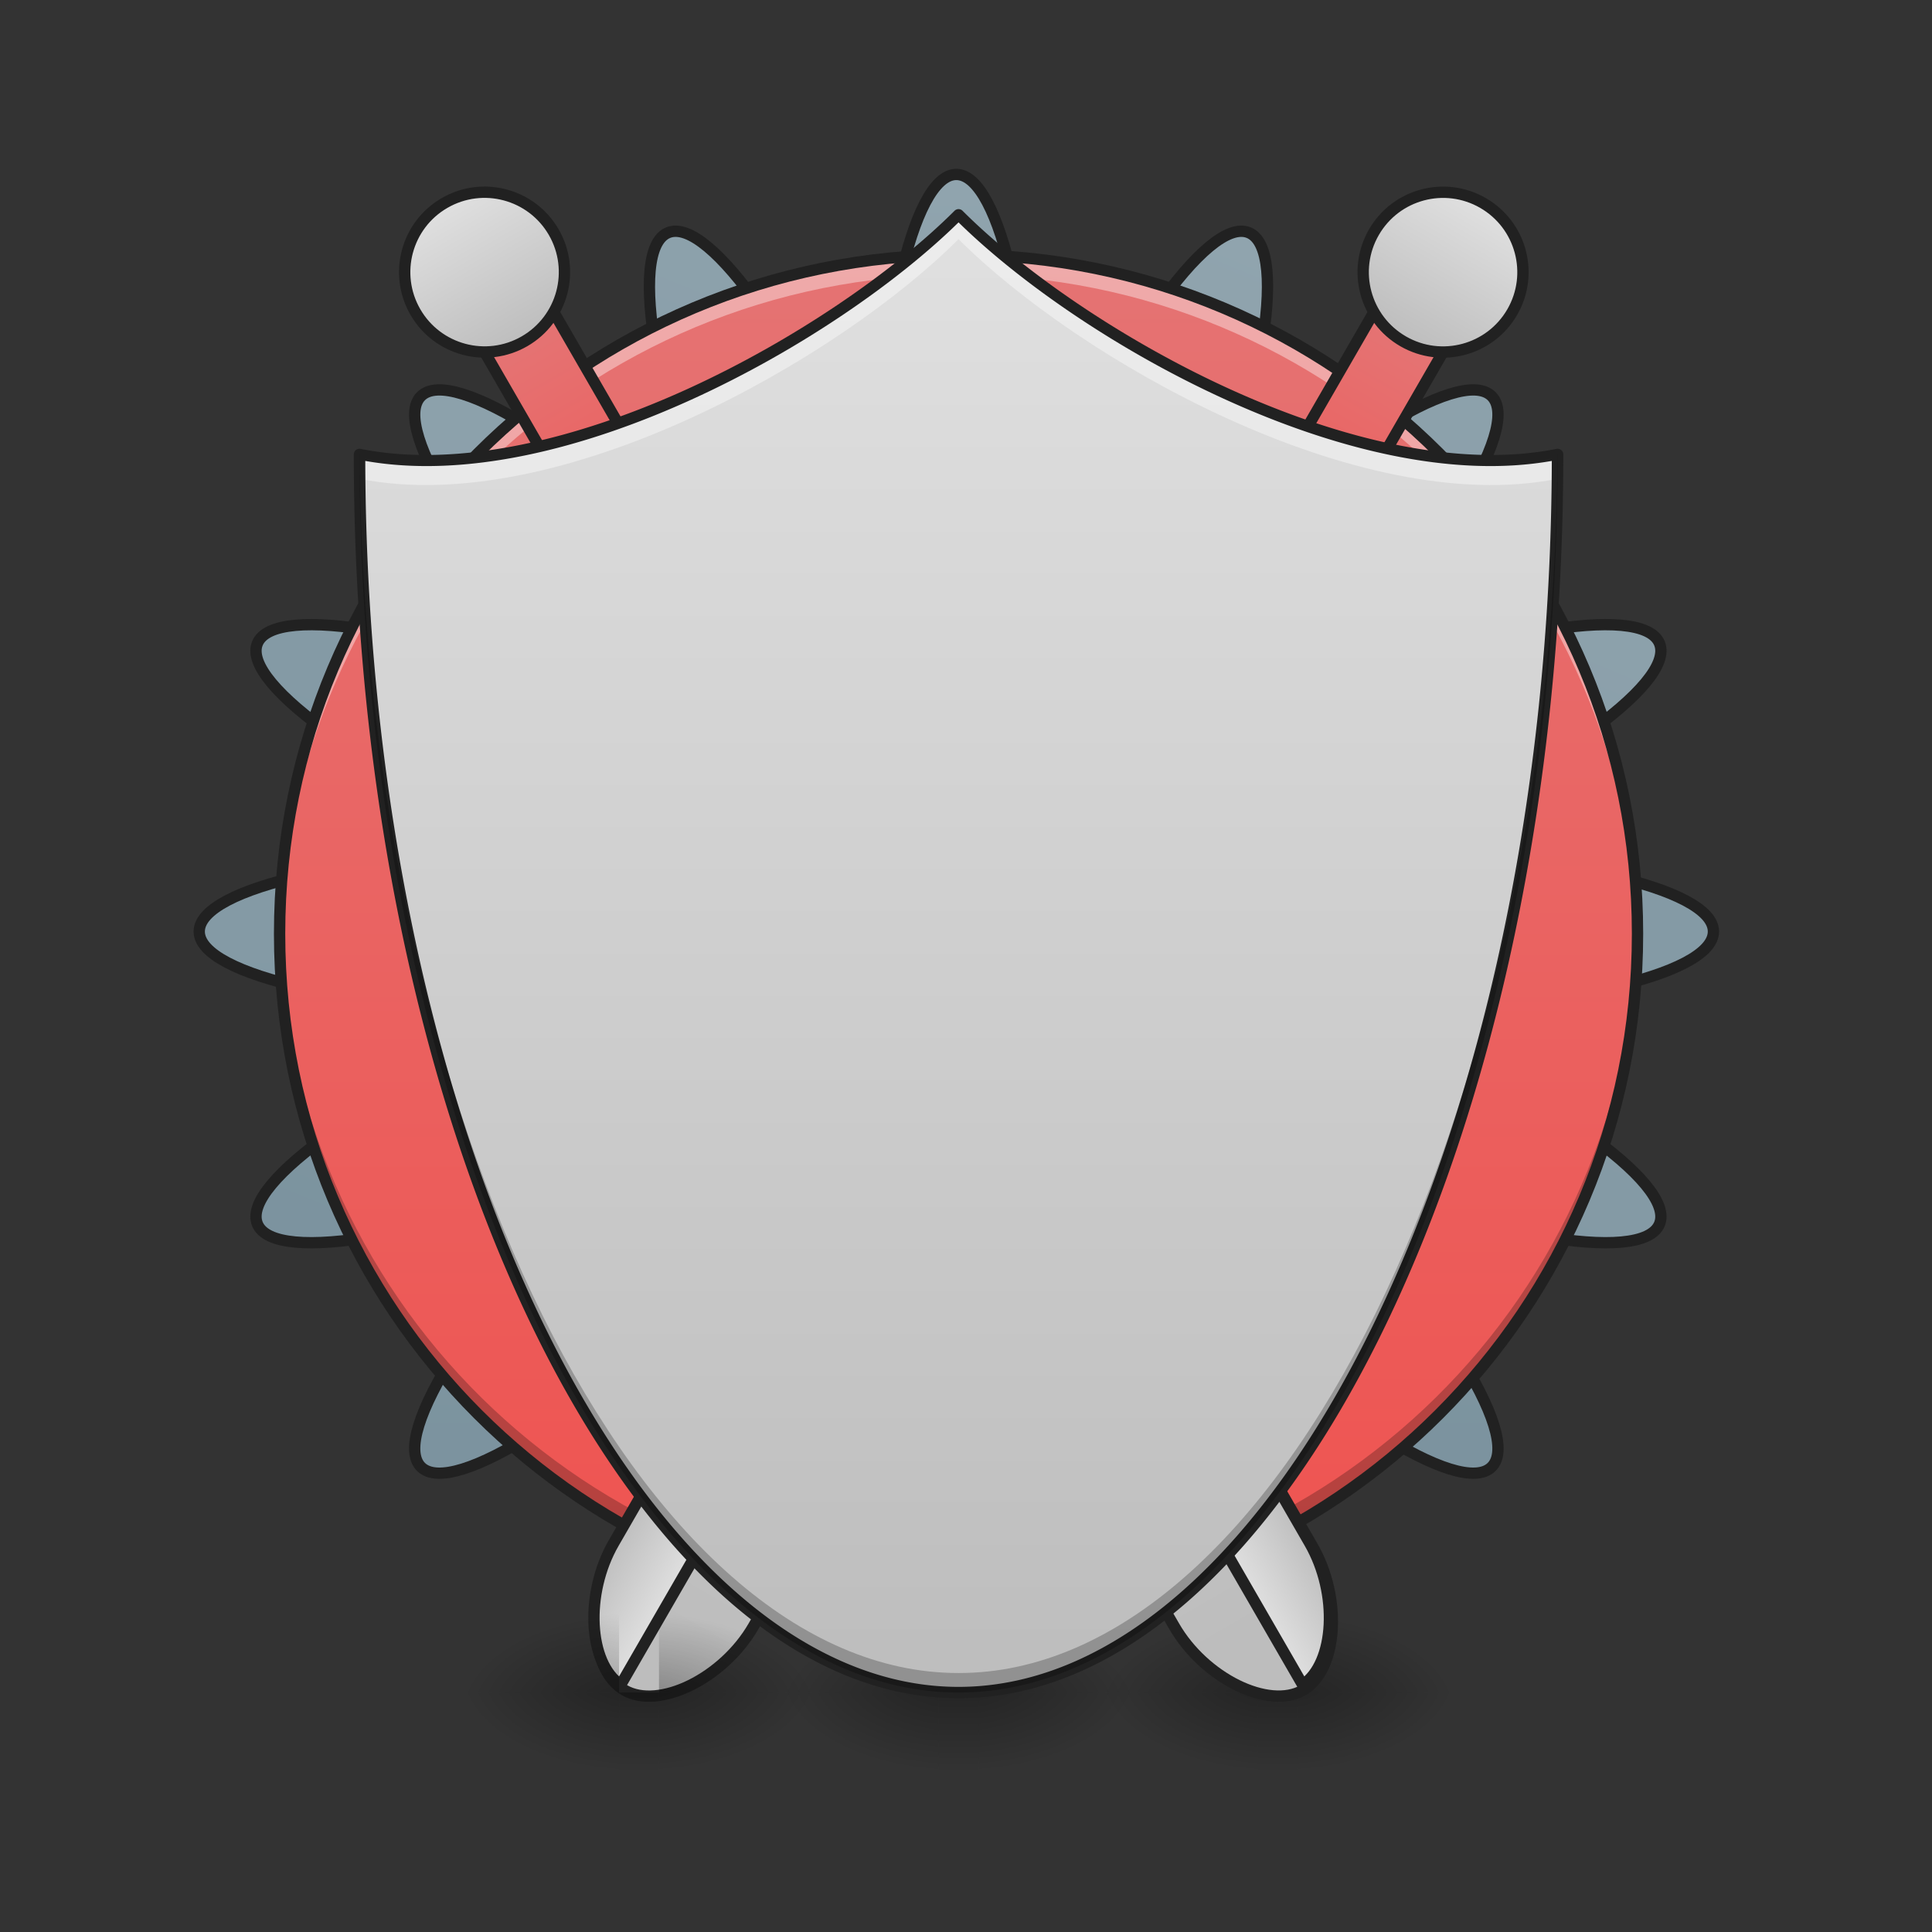 <svg xmlns="http://www.w3.org/2000/svg" width="256pt" height="256pt" viewBox="0 0 256 256"><rect x="0" y="0" width="256" height="256" fill="#333333" stroke="none"/><defs><linearGradient id="a" gradientUnits="userSpaceOnUse" x1="254" y1="233.5" x2="254" y2="-168.667" gradientTransform="rotate(22.5 254 32.417)"><stop offset="0" stop-color="#78909c"/><stop offset="1" stop-color="#90a4ae"/></linearGradient><linearGradient id="b" gradientUnits="userSpaceOnUse" x1="254" y1="233.5" x2="254" y2="-168.667" gradientTransform="matrix(3.78 0 0 3.78 0 812.598)"><stop offset="0" stop-color="#78909c"/><stop offset="1" stop-color="#90a4ae"/></linearGradient><linearGradient id="c" gradientUnits="userSpaceOnUse" x1="254" y1="233.5" x2="254" y2="-168.667" gradientTransform="translate(13.37 109.217) scale(.447)"><stop offset="0" stop-color="#ef5350"/><stop offset="1" stop-color="#e57373"/></linearGradient><linearGradient id="d" gradientUnits="userSpaceOnUse" x1="254" y1="233.5" x2="254" y2="254.667" gradientTransform="matrix(.5 0 0 .5 -31.753 107.51)"><stop offset="0" stop-opacity=".275"/><stop offset="1" stop-opacity="0"/></linearGradient><radialGradient id="e" gradientUnits="userSpaceOnUse" cx="450.909" cy="189.579" fx="450.909" fy="189.579" r="21.167" gradientTransform="matrix(0 -.625 -1.125 0 340.309 508.763)"><stop offset="0" stop-opacity=".314"/><stop offset=".222" stop-opacity=".275"/><stop offset="1" stop-opacity="0"/></radialGradient><radialGradient id="f" gradientUnits="userSpaceOnUse" cx="450.909" cy="189.579" fx="450.909" fy="189.579" r="21.167" gradientTransform="matrix(0 .625 1.125 0 -86.284 -60.22)"><stop offset="0" stop-opacity=".314"/><stop offset=".222" stop-opacity=".275"/><stop offset="1" stop-opacity="0"/></radialGradient><radialGradient id="g" gradientUnits="userSpaceOnUse" cx="450.909" cy="189.579" fx="450.909" fy="189.579" r="21.167" gradientTransform="matrix(0 -.625 1.125 0 -86.284 508.763)"><stop offset="0" stop-opacity=".314"/><stop offset=".222" stop-opacity=".275"/><stop offset="1" stop-opacity="0"/></radialGradient><radialGradient id="h" gradientUnits="userSpaceOnUse" cx="450.909" cy="189.579" fx="450.909" fy="189.579" r="21.167" gradientTransform="matrix(0 .625 -1.125 0 340.309 -60.22)"><stop offset="0" stop-opacity=".314"/><stop offset=".222" stop-opacity=".275"/><stop offset="1" stop-opacity="0"/></radialGradient><linearGradient id="i" gradientUnits="userSpaceOnUse" x1="720" y1="1695.118" x2="720" y2="575.118" gradientTransform="matrix(.265 0 0 .265 37.768 -206.287)"><stop offset="0" stop-color="#bdbdbd"/><stop offset="1" stop-color="#e0e0e0"/></linearGradient><linearGradient id="j" gradientUnits="userSpaceOnUse" x1="637.253" y1="1262.188" x2="717.253" y2="1262.188" gradientTransform="translate(142.747 32.93)"><stop offset="0" stop-color="#bdbdbd"/><stop offset="1" stop-color="#e0e0e0"/></linearGradient><linearGradient id="k" gradientUnits="userSpaceOnUse" x1="190.5" y1="-73.417" x2="190.5" y2="-158.083" gradientTransform="translate(37.768 8.713)"><stop offset="0" stop-color="#ef5350"/><stop offset="1" stop-color="#e57373"/></linearGradient><linearGradient id="l" gradientUnits="userSpaceOnUse" x1="190.5" y1="-52.25" x2="190.5" y2="-73.417" gradientTransform="translate(37.768 8.713)"><stop offset="0" stop-color="#8d6e63"/><stop offset="1" stop-color="#a1887f"/></linearGradient><linearGradient id="m" gradientUnits="userSpaceOnUse" x1="190.5" y1="-158.083" x2="190.5" y2="-200.417" gradientTransform="translate(37.768 8.713)"><stop offset="0" stop-color="#bdbdbd"/><stop offset="1" stop-color="#e0e0e0"/></linearGradient><linearGradient id="n" gradientUnits="userSpaceOnUse" x1="254" y1="233.5" x2="254" y2="254.667" gradientTransform="matrix(.5 0 0 .5 10.584 107.51)"><stop offset="0" stop-opacity=".275"/><stop offset="1" stop-opacity="0"/></linearGradient><radialGradient id="o" gradientUnits="userSpaceOnUse" cx="450.909" cy="189.579" fx="450.909" fy="189.579" r="21.167" gradientTransform="matrix(0 -.625 -1.125 0 382.646 508.763)"><stop offset="0" stop-opacity=".314"/><stop offset=".222" stop-opacity=".275"/><stop offset="1" stop-opacity="0"/></radialGradient><radialGradient id="p" gradientUnits="userSpaceOnUse" cx="450.909" cy="189.579" fx="450.909" fy="189.579" r="21.167" gradientTransform="matrix(0 .625 1.125 0 -43.947 -60.22)"><stop offset="0" stop-opacity=".314"/><stop offset=".222" stop-opacity=".275"/><stop offset="1" stop-opacity="0"/></radialGradient><radialGradient id="q" gradientUnits="userSpaceOnUse" cx="450.909" cy="189.579" fx="450.909" fy="189.579" r="21.167" gradientTransform="matrix(0 -.625 1.125 0 -43.947 508.763)"><stop offset="0" stop-opacity=".314"/><stop offset=".222" stop-opacity=".275"/><stop offset="1" stop-opacity="0"/></radialGradient><radialGradient id="r" gradientUnits="userSpaceOnUse" cx="450.909" cy="189.579" fx="450.909" fy="189.579" r="21.167" gradientTransform="matrix(0 .625 -1.125 0 382.646 -60.22)"><stop offset="0" stop-opacity=".314"/><stop offset=".222" stop-opacity=".275"/><stop offset="1" stop-opacity="0"/></radialGradient><linearGradient id="s" gradientUnits="userSpaceOnUse" x1="720" y1="1695.118" x2="720" y2="575.118" gradientTransform="matrix(.265 0 0 .265 37.768 -206.287)"><stop offset="0" stop-color="#bdbdbd"/><stop offset="1" stop-color="#e0e0e0"/></linearGradient><linearGradient id="t" gradientUnits="userSpaceOnUse" x1="637.253" y1="1262.188" x2="717.253" y2="1262.188" gradientTransform="translate(142.747 32.93)"><stop offset="0" stop-color="#bdbdbd"/><stop offset="1" stop-color="#e0e0e0"/></linearGradient><linearGradient id="u" gradientUnits="userSpaceOnUse" x1="190.5" y1="-73.417" x2="190.5" y2="-158.083" gradientTransform="translate(37.768 8.713)"><stop offset="0" stop-color="#ef5350"/><stop offset="1" stop-color="#e57373"/></linearGradient><linearGradient id="v" gradientUnits="userSpaceOnUse" x1="190.5" y1="-52.25" x2="190.5" y2="-73.417" gradientTransform="translate(37.768 8.713)"><stop offset="0" stop-color="#8d6e63"/><stop offset="1" stop-color="#a1887f"/></linearGradient><linearGradient id="w" gradientUnits="userSpaceOnUse" x1="190.5" y1="-158.083" x2="190.5" y2="-200.417" gradientTransform="translate(37.768 8.713)"><stop offset="0" stop-color="#bdbdbd"/><stop offset="1" stop-color="#e0e0e0"/></linearGradient><linearGradient id="x" gradientUnits="userSpaceOnUse" x1="254" y1="233.5" x2="254" y2="-158.083" gradientTransform="matrix(.5 0 0 .5 0 107.51)"><stop offset="0" stop-color="#bdbdbd"/><stop offset="1" stop-color="#e0e0e0"/></linearGradient><linearGradient id="y" gradientUnits="userSpaceOnUse" x1="254" y1="233.5" x2="254" y2="254.667" gradientTransform="matrix(.5 0 0 .5 -74.09 107.51)"><stop offset="0" stop-opacity=".275"/><stop offset="1" stop-opacity="0"/></linearGradient><radialGradient id="z" gradientUnits="userSpaceOnUse" cx="450.909" cy="189.579" fx="450.909" fy="189.579" r="21.167" gradientTransform="matrix(0 -.625 -1.125 0 297.971 508.763)"><stop offset="0" stop-opacity=".314"/><stop offset=".222" stop-opacity=".275"/><stop offset="1" stop-opacity="0"/></radialGradient><radialGradient id="A" gradientUnits="userSpaceOnUse" cx="450.909" cy="189.579" fx="450.909" fy="189.579" r="21.167" gradientTransform="matrix(0 .625 1.125 0 -128.622 -60.22)"><stop offset="0" stop-opacity=".314"/><stop offset=".222" stop-opacity=".275"/><stop offset="1" stop-opacity="0"/></radialGradient><radialGradient id="B" gradientUnits="userSpaceOnUse" cx="450.909" cy="189.579" fx="450.909" fy="189.579" r="21.167" gradientTransform="matrix(0 -.625 1.125 0 -128.622 508.763)"><stop offset="0" stop-opacity=".314"/><stop offset=".222" stop-opacity=".275"/><stop offset="1" stop-opacity="0"/></radialGradient><radialGradient id="C" gradientUnits="userSpaceOnUse" cx="450.909" cy="189.579" fx="450.909" fy="189.579" r="21.167" gradientTransform="matrix(0 .625 -1.125 0 297.971 -60.22)"><stop offset="0" stop-opacity=".314"/><stop offset=".222" stop-opacity=".275"/><stop offset="1" stop-opacity="0"/></radialGradient></defs><path d="M330.953-153.357c-10.835-4.492-35.817 31.145-56.01 79.898l-20.944 50.566-20.943-50.566c-20.194-48.753-45.176-84.39-56.01-79.898-10.827 4.483-3.297 47.347 16.896 96.1l20.944 50.565-50.566-20.95c-48.745-20.194-91.608-27.725-96.1-16.89-4.484 10.827 31.153 35.81 79.906 56.003l50.566 20.943-50.566 20.951c-48.753 20.193-84.39 45.168-79.906 56.002 4.492 10.835 47.355 3.297 96.1-16.896l50.566-20.944-20.944 50.566c-20.193 48.753-27.723 91.616-16.896 96.1 10.834 4.492 35.816-31.145 56.01-79.899l20.943-50.565 20.943 50.565c20.194 48.754 45.176 84.39 56.01 79.899 10.836-4.484 3.297-47.347-16.896-96.1l-20.943-50.566 50.565 20.944c48.753 20.193 91.609 27.731 96.1 16.896 4.484-10.834-31.145-35.809-79.898-56.002l-50.566-20.951L359.88 11.47c48.753-20.194 84.382-45.168 79.898-56.003-4.491-10.835-47.347-3.304-96.1 16.89l-50.565 20.95 20.943-50.565c20.193-48.753 27.732-91.617 16.897-96.1zm0 0" transform="matrix(.5 0 0 .5 0 107.51)" fill="url(#a)" stroke-width="3" stroke-linecap="round" stroke-linejoin="round" stroke="#212121"/><path d="M959.997 175.111c-44.317 0-79.983 160.556-79.983 359.995v206.88L733.72 595.721C592.71 454.68 453.943 366.373 422.588 397.728 391.262 429.054 479.57 567.82 620.58 708.83l146.295 146.295h-206.88c-199.44 0-359.995 35.666-359.995 79.983 0 44.316 160.555 80.012 359.995 80.012h206.88L620.58 1161.385c-141.01 141.04-229.32 279.806-197.993 311.132 31.355 31.355 170.121-56.953 311.131-197.993l146.295-146.266v206.85c0 199.44 35.666 360.025 79.983 360.025 44.317 0 80.012-160.585 80.012-360.024v-206.85l146.266 146.265c141.04 141.04 279.776 229.348 311.131 197.993 31.326-31.326-56.982-170.092-197.993-311.132l-146.265-146.265h206.85c199.44 0 359.995-35.696 359.995-80.012 0-44.317-160.555-79.983-359.995-79.983h-206.85l146.265-146.295c141.01-141.01 229.319-279.776 197.993-311.102-31.355-31.355-170.092 56.953-311.131 197.993l-146.266 146.265v-206.88c0-199.44-35.695-359.995-80.012-359.995zm0 0" transform="scale(.132)" fill="url(#b)" stroke-width="11.339" stroke-linecap="round" stroke-linejoin="round" stroke="#212121"/><path d="M127.012 33.754c49.687 0 89.968 40.277 89.968 89.965 0 49.687-40.28 89.969-89.968 89.969s-89.965-40.282-89.965-89.97c0-49.687 40.277-89.964 89.965-89.964zm0 0" fill="url(#c)"/><path d="M124.367 224.27h5.293v10.585h-5.293zm0 0" fill="url(#d)"/><path d="M129.656 224.27h21.172v-10.583h-21.172zm0 0" fill="url(#e)"/><path d="M124.367 224.27H103.2v10.585h21.168zm0 0" fill="url(#f)"/><path d="M124.367 224.27H103.2v-10.583h21.168zm0 0" fill="url(#g)"/><path d="M129.656 224.27h21.172v10.585h-21.172zm0 0" fill="url(#h)"/><path d="M127.012 33.754c-49.84 0-89.965 40.125-89.965 89.965 0 .441.004.883.008 1.324.703-49.227 40.558-88.645 89.957-88.645 49.398 0 89.254 39.418 89.957 88.645.008-.441.011-.883.011-1.324 0-49.84-40.125-89.965-89.968-89.965zm0 0" fill="#fff" fill-opacity=".392"/><path d="M127.012 213.688c-49.84 0-89.965-40.125-89.965-89.97 0-.44.004-.882.008-1.32.703 49.227 40.558 88.641 89.957 88.641 49.398 0 89.254-39.414 89.957-88.64.008.437.011.878.011 1.32 0 49.844-40.125 89.969-89.968 89.969zm0 0" fill-opacity=".235"/><path d="M127.012 33.004c-50.242 0-90.715 40.473-90.715 90.715 0 50.246 40.473 90.719 90.715 90.719 50.246 0 90.718-40.473 90.718-90.72 0-50.241-40.472-90.714-90.718-90.714zm0 1.5c49.441 0 89.218 39.777 89.218 89.215 0 49.441-39.777 89.219-89.218 89.219-49.438 0-89.215-39.778-89.215-89.22 0-49.437 39.777-89.214 89.215-89.214zm0 0" fill="#212121"/><path d="M207.102-54.117l-.005 285.746c.001 15.875 10.593 31.752 21.172 31.75 10.58-.002 21.17-15.875 21.169-31.75l-.006-285.75zm0 0" transform="rotate(30 -73.73 119.23) scale(.5)" fill="url(#i)" stroke-width="3" stroke-linecap="round" stroke-linejoin="round" stroke="#212121"/><path d="M782.748 608.063l-.018 1079.984c.026 58.623 38.201 117.245 77.262 119.887l.004-1199.878zm0 0" transform="scale(.132) rotate(30 959.053 1307.47)" fill="url(#j)" stroke-width="11.339" stroke-linecap="round" stroke-linejoin="round" stroke="#212121"/><path d="M228.272-181.122c5.844 0 10.584 4.74 10.578 10.59l-.002 137.577c.001 5.845-4.733 10.58-10.578 10.581-5.844.001-10.58-4.733-10.581-10.578l-.002-137.584c-.001-5.845 4.74-10.585 10.585-10.586zm0 0" transform="rotate(30 -73.73 119.23) scale(.5)" fill="url(#k)" stroke-width="3" stroke-linecap="round" stroke-linejoin="round" stroke="#212121"/><path d="M180.642-64.7l95.25-.006a5.298 5.298 0 0 1 5.295 5.296l.001 10.58a5.3 5.3 0 0 1-5.296 5.294l-95.247-.005a5.289 5.289 0 0 1-5.291-5.29l-.002-10.58a5.289 5.289 0 0 1 5.29-5.29zm0 0" transform="rotate(30 -73.73 119.23) scale(.5)" fill="url(#l)" stroke-width="3" stroke-linecap="round" stroke-linejoin="round" stroke="#212121"/><path d="M228.27-191.701c11.69-.002 21.165 9.474 21.167 21.163.001 11.69-9.481 21.169-21.17 21.17-11.69.002-21.17-9.48-21.164-21.173-.002-11.69 9.474-21.165 21.167-21.16zm0 0" transform="rotate(30 -73.73 119.23) scale(.5)" fill="url(#m)" stroke-width="3" stroke-linecap="round" stroke-linejoin="round" stroke="#212121"/><path d="M166.703 224.27h5.293v10.585h-5.293zm0 0" fill="url(#n)"/><path d="M171.996 224.27h21.168v-10.583h-21.168zm0 0" fill="url(#o)"/><path d="M166.703 224.27h-21.168v10.585h21.168zm0 0" fill="url(#p)"/><path d="M166.703 224.27h-21.168v-10.583h21.168zm0 0" fill="url(#q)"/><path d="M171.996 224.27h21.168v10.585h-21.168zm0 0" fill="url(#r)"/><path d="M207.103-54.118l-.004 285.746c0 15.875 10.585 31.756 21.172 31.75 10.58-.001 21.163-15.871 21.162-31.746V-54.121zm0 0" transform="scale(-.5 .5) rotate(30 -402.864 -714.798)" fill="url(#s)" stroke-width="3" stroke-linecap="round" stroke-linejoin="round" stroke="#212121"/><path d="M782.753 608.06l-.018 1079.984c.002 58.638 38.202 117.245 77.263 119.887l.004-1199.879zm0 0" transform="scale(-.132 .132) rotate(30 -6.305 -2295.302)" fill="url(#t)" stroke-width="11.339" stroke-linecap="round" stroke-linejoin="round" stroke="#212121"/><path d="M228.266-181.119c5.845 0 10.585 4.74 10.586 10.585l-.002 137.578c0 5.845-4.74 10.585-10.585 10.585-5.845.001-10.58-4.733-10.581-10.578l.004-137.588c0-5.845 4.734-10.58 10.578-10.582zm0 0" transform="scale(-.5 .5) rotate(30 -402.864 -714.798)" fill="url(#u)" stroke-width="3" stroke-linecap="round" stroke-linejoin="round" stroke="#212121"/><path d="M180.643-64.702l95.25-.005a5.298 5.298 0 0 1 5.295 5.296l-.005 10.583a5.289 5.289 0 0 1-5.29 5.291l-95.254-.001a5.289 5.289 0 0 1-5.29-5.29l.005-10.583a5.289 5.289 0 0 1 5.29-5.29zm0 0" transform="scale(-.5 .5) rotate(30 -402.864 -714.798)" fill="url(#v)" stroke-width="3" stroke-linecap="round" stroke-linejoin="round" stroke="#212121"/><path d="M228.272-191.702c11.689-.002 21.165 9.474 21.166 21.163-.005 11.693-9.48 21.169-21.17 21.17-11.689.002-21.169-9.48-21.17-21.17.005-11.693 9.48-21.168 21.174-21.163zm0 0" transform="scale(-.5 .5) rotate(30 -402.864 -714.798)" fill="url(#w)" stroke-width="3" stroke-linecap="round" stroke-linejoin="round" stroke="#212121"/><path d="M47.629 60.215c0 89.965 37.047 164.055 79.383 164.055s79.383-74.09 79.383-164.055c-26.461 5.293-63.508-15.88-79.383-31.754-15.875 15.875-52.922 37.047-79.383 31.754zm0 0" fill="url(#x)"/><path d="M127.012 28.46C111.137 44.337 74.09 65.509 47.629 60.216c0 1.078.008 2.156.02 3.23 26.456 5.282 63.492-15.883 79.363-31.754 15.875 15.872 52.906 37.036 79.367 31.754.008-1.074.016-2.152.016-3.23-26.461 5.293-63.508-15.88-79.383-31.754zm0 0" fill="#fff" fill-opacity=".392"/><path d="M127 27.71a.764.764 0 0 0-.52.22c-7.847 7.851-21.03 17.086-35.5 23.664-14.468 6.574-30.226 10.48-43.203 7.883a.766.766 0 0 0-.625.156.76.76 0 0 0-.273.582c0 45.086 9.273 86.195 23.89 116.094 14.618 29.902 34.637 48.714 56.243 48.714 21.605 0 41.625-18.812 56.242-48.714 14.617-29.899 23.89-71.008 23.89-116.094a.76.76 0 0 0-.273-.582.766.766 0 0 0-.625-.156c-12.976 2.597-28.73-1.309-43.203-7.883-14.469-6.578-27.652-15.813-35.5-23.664a.746.746 0 0 0-.543-.22zm.012 1.755c8.07 7.918 21.054 16.969 35.41 23.492 14.312 6.508 29.906 10.465 43.2 8.117-.118 44.54-9.321 85.133-23.716 114.578-14.488 29.637-34.164 47.868-54.894 47.868-20.73 0-40.403-18.23-54.895-47.868-14.394-29.445-23.597-70.039-23.715-114.578 13.293 2.348 28.887-1.61 43.2-8.117 14.355-6.523 27.343-15.574 35.41-23.492zm0 0" fill="#212121"/><path d="M82.027 224.27h5.293v10.585h-5.293zm0 0" fill="url(#y)"/><path d="M87.32 224.27h21.168v-10.583H87.32zm0 0" fill="url(#z)"/><path d="M82.027 224.27H60.86v10.585h21.168zm0 0" fill="url(#A)"/><path d="M82.027 224.27H60.86v-10.583h21.168zm0 0" fill="url(#B)"/><path d="M87.32 224.27h21.168v10.585H87.32zm0 0" fill="url(#C)"/><path d="M47.629 60.215c0 89.965 37.047 164.055 79.383 164.055s79.383-74.09 79.383-164.055h-.012c-.703 88.797-37.442 161.472-79.371 161.472-41.93 0-78.668-72.675-79.371-161.472h-.012zm0 0" fill-opacity=".235"/></svg>
